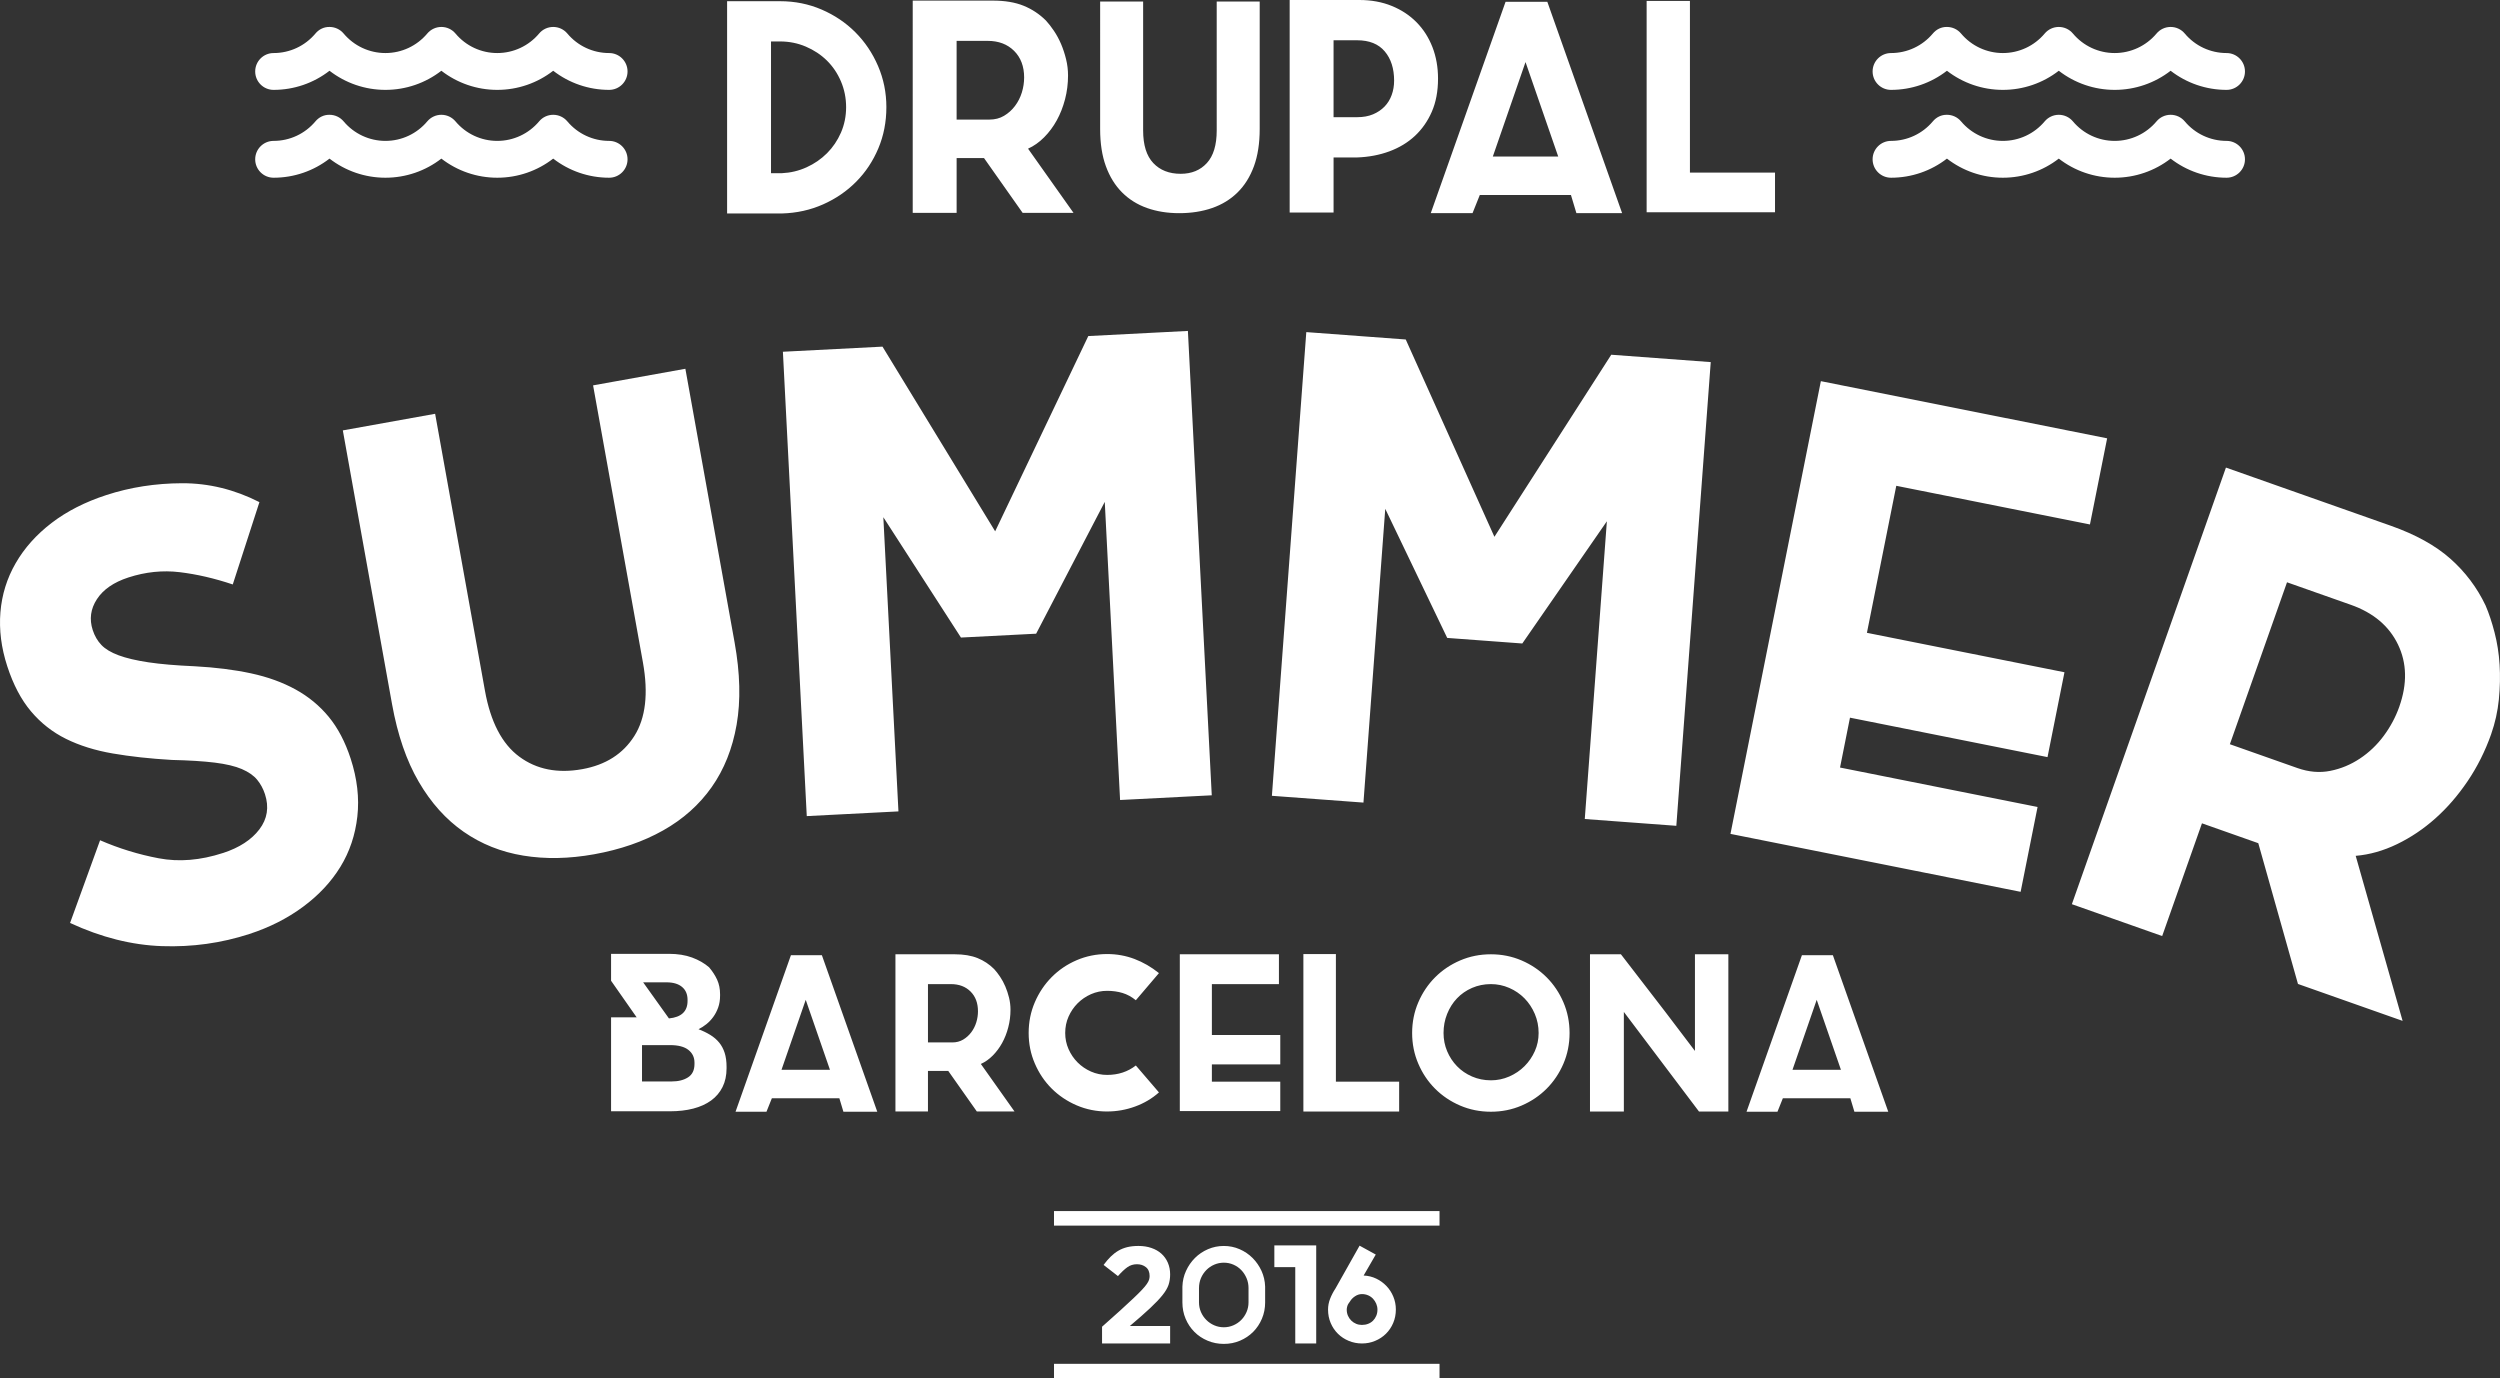 <svg xmlns="http://www.w3.org/2000/svg" width="343.694" height="189.495" viewBox="0 0 343.694 189.495"><rect x="0" y="0" width="343.694" height="189.495" fill="#333333" stroke="none"/><path fill="none" stroke="#FFF" stroke-width="2" stroke-miterlimit="10" d="M197.902 188.495h-53M144.902 167.495h53"/><path fill="#FFF" d="M151.506 182.396c.984-.87 1.828-1.624 2.532-2.263.703-.64 1.297-1.188 1.783-1.65.488-.46.877-.846 1.17-1.16.296-.313.52-.58.673-.806.154-.223.256-.42.306-.584.05-.167.076-.333.076-.5 0-.55-.17-.96-.51-1.227-.337-.27-.75-.403-1.235-.403-.486 0-.92.134-1.304.403s-.82.678-1.305 1.227l-1.974-1.533c.32-.435.646-.815.978-1.142.332-.326.685-.597 1.055-.815.37-.217.78-.38 1.226-.49.447-.107.96-.163 1.535-.163.653 0 1.248.093 1.785.28.537.184.993.446 1.37.784.378.34.673.752.885 1.238.21.486.316 1.023.316 1.61 0 .525-.075 1.006-.22 1.44-.148.435-.426.908-.836 1.42-.41.512-.973 1.102-1.688 1.774-.716.672-1.65 1.493-2.8 2.465h5.543v2.4h-9.36v-2.304zM173.928 179.06c0 .793-.147 1.537-.442 2.235-.295.696-.698 1.3-1.208 1.812-.512.512-1.114.915-1.803 1.208-.69.295-1.433.442-2.225.442-.793 0-1.54-.147-2.235-.442-.698-.293-1.302-.696-1.812-1.208-.512-.512-.915-1.116-1.21-1.812-.294-.698-.44-1.442-.44-2.235v-2.187c.025-.767.19-1.487.5-2.157.305-.672.715-1.263 1.226-1.775.51-.51 1.11-.912 1.792-1.207.685-.295 1.41-.442 2.178-.442.766 0 1.49.148 2.166.443.678.295 1.272.696 1.784 1.208.512.513.92 1.104 1.23 1.776.305.67.472 1.39.498 2.157v2.187zm-2.283-1.958c0-.5-.09-.96-.27-1.38-.18-.422-.42-.793-.728-1.113-.307-.32-.67-.57-1.084-.75-.416-.18-.854-.268-1.314-.268-.462 0-.9.09-1.316.27-.415.18-.78.428-1.093.747-.313.32-.558.69-.738 1.11-.178.423-.267.883-.267 1.382v1.957c0 .46.09.897.267 1.313.18.416.425.78.74 1.093.313.314.677.56 1.092.74.416.18.854.268 1.315.268.46 0 .897-.09 1.313-.27.415-.18.776-.424 1.084-.738.306-.313.55-.677.73-1.093.177-.416.268-.854.268-1.314V177.1zM175.194 174.206v-2.992h5.755v13.484h-2.88v-10.492h-2.876zM187.47 175.357c.613.026 1.19.167 1.726.422.536.256 1.006.596 1.41 1.018.402.422.72.913.948 1.47.23.558.345 1.145.345 1.76 0 .666-.122 1.283-.365 1.853-.243.572-.575 1.065-.997 1.48-.422.418-.917.744-1.487.98-.567.24-1.172.356-1.81.356-.64 0-1.246-.118-1.814-.355-.57-.235-1.064-.56-1.487-.977-.422-.415-.755-.908-.998-1.477-.243-.568-.364-1.186-.364-1.85 0-.513.096-1.01.288-1.497.19-.487.434-.953.73-1.4l3.318-5.89 2.225 1.222-1.67 2.885zm-.23 6.79c.306 0 .59-.05.853-.154.262-.102.486-.247.672-.434.185-.187.332-.408.44-.665.11-.257.164-.54.164-.85 0-.28-.055-.55-.164-.808-.11-.257-.256-.484-.44-.683-.187-.2-.41-.357-.673-.473-.262-.114-.546-.172-.854-.172-.334 0-.65.1-.95.298s-.535.44-.7.722l-.23.328c-.066.103-.116.23-.155.385-.04.156-.057.29-.057.405 0 .31.057.592.172.85.115.256.27.477.46.663.192.187.413.332.662.434.25.105.515.155.797.155zM99.886 146.856c0 .986-.185 1.85-.554 2.59-.37.74-.894 1.357-1.572 1.85-.68.492-1.496.863-2.452 1.11-.956.247-2.02.37-3.19.37h-8.11v-12.92h3.515l-3.515-5.025v-3.7h7.955c1.212 0 2.276.172 3.19.51.916.34 1.69.787 2.33 1.34.472.556.84 1.127 1.11 1.713.266.586.4 1.25.4 1.988v.218c0 .596-.09 1.135-.263 1.62-.174.482-.4.914-.678 1.293-.278.382-.59.71-.94.988s-.71.51-1.08.694c.597.226 1.137.488 1.62.785.483.298.89.648 1.218 1.05.328.4.58.872.756 1.417.174.545.26 1.187.26 1.926v.186zm-11.624 1.82h4.07c.926 0 1.682-.19 2.267-.572.585-.38.877-.99.877-1.834v-.185c0-.72-.276-1.3-.832-1.743-.555-.442-1.398-.663-2.528-.663h-3.855v4.995zm.155-13.63l3.546 4.964c1.705-.164 2.56-.966 2.56-2.405v-.154c0-.76-.254-1.35-.757-1.77-.504-.422-1.218-.633-2.143-.633h-3.206zM106.114 150.987l-.74 1.85h-4.254l7.615-21.52h4.255l7.615 21.52h-4.656l-.556-1.85h-9.28zm1.326-3.915h6.66l-3.33-9.62-3.33 9.62zM138.92 138.808c0 .844-.103 1.655-.308 2.436-.204.782-.484 1.495-.842 2.143-.357.647-.785 1.222-1.285 1.726-.5.504-1.046.89-1.64 1.156l4.63 6.536h-5.18l-3.933-5.58h-2.788v5.58h-4.47v-21.613h8.153c1.23 0 2.277.176 3.14.524.86.35 1.62.853 2.276 1.51.266.288.537.638.815 1.05.276.41.518.857.723 1.34s.376.997.51 1.54c.132.546.2 1.097.2 1.65zm-4.472.216c0-1.13-.34-2.035-1.022-2.713-.682-.677-1.58-1.017-2.695-1.017h-3.157v8.017h3.345c.557 0 1.053-.128 1.487-.385.433-.257.805-.592 1.115-1.002.31-.41.54-.868.696-1.372.155-.503.232-1.012.232-1.526zM152.207 152.806c-1.48 0-2.878-.283-4.193-.847-1.315-.567-2.46-1.337-3.438-2.313-.977-.977-1.747-2.122-2.312-3.44-.566-1.314-.847-2.712-.847-4.192 0-1.5.282-2.908.847-4.223.566-1.315 1.336-2.467 2.312-3.453.977-.988 2.122-1.764 3.438-2.33 1.315-.565 2.714-.848 4.193-.848 1.315 0 2.57.227 3.762.678 1.19.453 2.31 1.1 3.36 1.943l-3.177 3.73c-.575-.472-1.187-.805-1.834-1-.648-.196-1.352-.294-2.113-.294-.782 0-1.52.154-2.22.46-.698.31-1.31.726-1.833 1.25-.524.524-.94 1.136-1.25 1.834-.308.7-.46 1.45-.46 2.25 0 .782.153 1.522.46 2.22.31.7.726 1.31 1.25 1.835.524.523 1.135.94 1.834 1.248.7.307 1.438.462 2.22.462 1.52 0 2.836-.43 3.946-1.296l3.177 3.7c-.945.844-2.04 1.49-3.283 1.943-1.245.453-2.525.68-3.84.68zM176.01 152.744h-13.813v-21.55h13.627v4.1h-9.218v6.998h9.403v4.04h-9.404v2.374h9.403v4.038zM183.656 148.706h8.695v4.1h-13.165v-21.644h4.47v17.544zM204.96 131.193c1.5 0 2.908.283 4.224.847 1.315.566 2.46 1.337 3.438 2.314.975.975 1.747 2.122 2.312 3.438.565 1.315.847 2.723.847 4.223s-.282 2.91-.846 4.224c-.566 1.315-1.337 2.46-2.312 3.437-.977.977-2.122 1.748-3.438 2.314-1.316.566-2.724.848-4.224.848s-2.91-.283-4.224-.847c-1.315-.565-2.462-1.336-3.438-2.313-.977-.975-1.748-2.12-2.312-3.438-.566-1.316-.85-2.724-.85-4.225 0-1.5.284-2.908.85-4.223.565-1.315 1.336-2.462 2.312-3.438.975-.977 2.122-1.748 3.438-2.314 1.315-.564 2.723-.847 4.224-.847zm0 17.327c.884 0 1.726-.174 2.528-.523.8-.35 1.5-.822 2.097-1.418.596-.597 1.068-1.285 1.418-2.067.35-.782.523-1.613.523-2.498 0-.925-.174-1.798-.523-2.62-.35-.822-.823-1.536-1.418-2.143-.597-.606-1.296-1.084-2.097-1.434-.802-.35-1.644-.524-2.528-.524-.925 0-1.79.176-2.59.524-.802.35-1.49.828-2.066 1.434-.576.607-1.028 1.322-1.356 2.143-.33.822-.493 1.695-.493 2.62 0 .885.164 1.717.493 2.498.328.782.78 1.47 1.356 2.066.575.596 1.263 1.067 2.066 1.417.8.348 1.665.523 2.59.523zM237.61 131.193v21.614h-4.04l-10.327-13.69v13.69h-4.656v-21.614h4.254l6.106 7.924 4.07 5.365v-13.29h4.595zM245.102 150.987l-.74 1.85h-4.254l7.615-21.52h4.255l7.615 21.52h-4.656l-.555-1.85h-9.28zm1.327-3.915h6.658l-3.33-9.62-3.33 9.62zM30.658 117.27c2.245-.733 3.912-1.816 5.004-3.255 1.09-1.437 1.347-3.05.765-4.834-.244-.746-.603-1.41-1.078-1.987-.476-.578-1.176-1.065-2.1-1.465-.928-.398-2.17-.693-3.73-.887-1.558-.19-3.524-.313-5.896-.368-2.986-.174-5.692-.47-8.12-.888s-4.574-1.09-6.433-2.01c-1.86-.923-3.463-2.182-4.81-3.782C2.91 96.195 1.823 94.13 1 91.597c-.826-2.532-1.14-5.01-.942-7.43.2-2.418.898-4.668 2.1-6.747C3.357 75.343 5 73.5 7.09 71.897c2.09-1.603 4.6-2.884 7.535-3.84 3.28-1.07 6.75-1.61 10.405-1.623 3.656-.012 7.2.852 10.635 2.598L32 80.35c-2.504-.84-4.932-1.403-7.282-1.687-2.354-.284-4.71-.042-7.07.727-2.015.657-3.457 1.65-4.326 2.986-.87 1.334-1.06 2.75-.574 4.246.262.806.66 1.49 1.192 2.047.532.56 1.324 1.033 2.374 1.422 1.05.39 2.412.71 4.086.962 1.672.252 3.8.433 6.385.545 2.85.154 5.423.477 7.717.97 2.294.494 4.33 1.232 6.116 2.21 1.783.98 3.306 2.233 4.568 3.763 1.262 1.532 2.27 3.448 3.02 5.75.9 2.762 1.206 5.417.92 7.96-.284 2.544-1.06 4.85-2.328 6.918-1.27 2.07-2.98 3.9-5.135 5.494-2.154 1.594-4.613 2.84-7.376 3.74-3.857 1.257-7.86 1.814-12.013 1.67-4.153-.142-8.367-1.204-12.642-3.186l4.126-11.37c2.595 1.127 5.283 1.954 8.066 2.48 2.78.527 5.726.283 8.834-.73zM94.223 50.698l2.282 12.69 4.486 24.933c.762 4.232.854 7.998.28 11.298-.574 3.302-1.72 6.168-3.434 8.6-1.716 2.43-3.943 4.414-6.68 5.95-2.736 1.54-5.892 2.63-9.467 3.273-3.457.622-6.705.685-9.747.186-3.042-.498-5.776-1.59-8.2-3.276-2.426-1.686-4.484-3.975-6.172-6.87-1.69-2.893-2.914-6.455-3.675-10.686L49.41 71.86 47.13 59.17l12.69-2.283 2.283 12.69.194 1.073 4.373 24.307c.772 4.29 2.346 7.313 4.722 9.067 2.375 1.757 5.262 2.33 8.657 1.718 3.218-.58 5.604-2.1 7.16-4.563 1.555-2.463 1.948-5.84 1.176-10.13l-4.566-25.38-2.283-12.69 12.69-2.282zM163.31 45.496l2.604 50.69.676 13.15-12.604.646-.676-13.148-.05-.997-1.38-26.84-9.434 18.122-10.337.53-10.67-16.544 1.35 26.297.052.998.675 13.15-12.604.646-.675-13.148-2.606-50.69 13.693-.703 15.488 25.39L149.616 46.2l13.693-.704zM235.188 49.78l-3.756 50.62-.974 13.13-12.587-.934.975-13.13.074-.997 1.988-26.804-11.626 16.8-10.323-.765-8.517-17.748-1.95 26.26-.073.996-.974 13.13-12.587-.933.973-13.13 3.756-50.618 13.672 1.015 12.19 27.126 16.062-25.03 13.674 1.013zM277.79 122.606l-39.89-7.965 12.428-62.24 39.356 7.86-2.364 11.84-26.624-5.315-4.036 20.212 27.158 5.423-2.33 11.665-27.157-5.423-1.368 6.856 27.158 5.423-2.33 11.666zM342.48 100.93c-.827 2.34-1.906 4.495-3.238 6.463-1.333 1.97-2.813 3.678-4.44 5.125-1.627 1.448-3.38 2.627-5.264 3.535-1.883.91-3.778 1.444-5.683 1.605l6.45 22.69-14.386-5.077-5.456-19.352-7.742-2.732-5.47 15.498-12.415-4.38 21.18-60.024 22.645 7.99c3.42 1.207 6.153 2.718 8.202 4.532 2.05 1.815 3.665 3.958 4.844 6.427.458 1.06.87 2.297 1.236 3.71.366 1.413.598 2.89.695 4.433.096 1.542.06 3.135-.1 4.78-.164 1.642-.517 3.234-1.06 4.776zm-12.628-3.783c1.107-3.14 1.047-5.985-.18-8.536-1.227-2.55-3.39-4.373-6.486-5.464l-8.773-3.096-7.855 22.262 9.29 3.278c1.547.546 3.05.676 4.505.386 1.456-.288 2.815-.85 4.078-1.69 1.264-.838 2.357-1.88 3.28-3.127.924-1.248 1.638-2.585 2.142-4.013zM121.856 14.735c0 2.026-.368 3.913-1.103 5.66-.736 1.75-1.748 3.276-3.04 4.58-1.29 1.305-2.81 2.346-4.557 3.122-1.748.777-3.636 1.193-5.66 1.25H99.96V.166h7.285c2.025 0 3.926.382 5.703 1.145 1.775.764 3.323 1.804 4.64 3.122 1.318 1.318 2.36 2.866 3.123 4.64.764 1.777 1.146 3.663 1.146 5.66zm-15.86 9.075h1.5c1.193-.055 2.324-.326 3.392-.812 1.068-.485 2.004-1.13 2.81-1.936.804-.804 1.442-1.748 1.915-2.83.47-1.083.708-2.25.708-3.498s-.235-2.428-.707-3.538c-.472-1.11-1.118-2.067-1.936-2.872-.82-.804-1.784-1.442-2.893-1.915-1.11-.472-2.29-.71-3.538-.71h-1.25v18.11zM146.832 10.365c0 1.138-.138 2.234-.414 3.288-.276 1.055-.655 2.02-1.137 2.893-.48.874-1.06 1.65-1.735 2.33-.675.682-1.413 1.202-2.212 1.562l6.25 8.825h-6.994l-5.31-7.534h-3.765v7.533h-6.036V.083h11.008c1.662 0 3.075.236 4.237.708 1.163.473 2.188 1.153 3.075 2.04.36.39.726.862 1.1 1.416.374.556.7 1.16.977 1.81.277.653.505 1.348.685 2.082.18.736.27 1.478.27 2.227zm-6.036.29c0-1.525-.46-2.746-1.38-3.662-.92-.916-2.133-1.374-3.638-1.374h-4.265V16.44h4.515c.752 0 1.423-.173 2.007-.52.586-.347 1.086-.797 1.505-1.353.418-.556.732-1.173.942-1.853.21-.68.314-1.367.314-2.06zM173.18.208v17.525c0 1.97-.264 3.678-.79 5.12-.53 1.443-1.278 2.643-2.25 3.6-.97.958-2.136 1.673-3.496 2.145-1.36.472-2.872.708-4.537.708-1.61 0-3.08-.235-4.412-.708-1.332-.47-2.477-1.186-3.434-2.144-.956-.957-1.7-2.157-2.226-3.6-.528-1.443-.79-3.15-.79-5.12V.206h5.91V17.94c0 2 .464 3.49 1.394 4.476.93.985 2.185 1.478 3.767 1.478 1.5 0 2.698-.492 3.6-1.478.902-.984 1.354-2.477 1.354-4.475V.21h5.91zM197.696 10.823c0 1.72-.285 3.233-.853 4.537-.57 1.305-1.347 2.414-2.33 3.33-.986.916-2.16 1.623-3.518 2.123-1.36.5-2.83.777-4.412.833h-3.247v7.576H177.3V0h9.574c1.637 0 3.122.27 4.454.812 1.332.54 2.47 1.29 3.413 2.248.944.957 1.672 2.096 2.186 3.413.513 1.318.77 2.768.77 4.35zm-6.036.27c0-1.67-.43-3.015-1.29-4.03-.86-1.018-2.123-1.527-3.788-1.527h-3.247V16.11h3.247c.833 0 1.56-.133 2.185-.397.624-.265 1.15-.62 1.582-1.067.43-.445.755-.974.977-1.587.222-.614.333-1.268.333-1.966zM203.44 26.807l-1 2.498h-5.743L206.98.25h5.743l10.282 29.055h-6.285l-.75-2.498h-12.53zm1.79-5.287h8.99l-4.495-12.987-4.495 12.987zM232.328 23.727h11.697v5.453h-17.65V.125h5.953v23.602zM37.61 12.356c2.82 0 5.51-.935 7.69-2.628 2.185 1.692 4.878 2.628 7.687 2.628 2.813 0 5.508-.935 7.69-2.628 2.184 1.692 4.874 2.628 7.686 2.628 2.813 0 5.508-.935 7.69-2.628 2.184 1.692 4.874 2.628 7.69 2.628 1.397 0 2.53-1.133 2.53-2.53 0-1.4-1.133-2.533-2.53-2.533-2.224 0-4.316-.976-5.75-2.686-.482-.573-1.19-.902-1.94-.902s-1.457.33-1.935.902c-1.438 1.71-3.535 2.686-5.755 2.686-2.22 0-4.312-.976-5.746-2.686-.482-.573-1.19-.902-1.936-.902h-.003c-.746 0-1.453.33-1.935.902-1.438 1.71-3.53 2.686-5.755 2.686-2.215 0-4.312-.976-5.75-2.686-.482-.573-1.19-.902-1.936-.902-.777-.013-1.46.333-1.938.906-1.434 1.706-3.526 2.683-5.75 2.683-1.397 0-2.53 1.133-2.53 2.533 0 1.398 1.133 2.53 2.53 2.53zm0 0M37.61 24.433c2.82 0 5.51-.935 7.69-2.628 2.185 1.692 4.878 2.628 7.687 2.628 2.813 0 5.508-.935 7.69-2.628 2.184 1.692 4.874 2.628 7.686 2.628 2.813 0 5.508-.935 7.69-2.628 2.184 1.692 4.874 2.628 7.69 2.628 1.397 0 2.53-1.133 2.53-2.53 0-1.4-1.133-2.533-2.53-2.533-2.224 0-4.316-.976-5.75-2.686-.482-.573-1.19-.902-1.94-.902s-1.457.33-1.935.902c-1.438 1.71-3.535 2.686-5.755 2.686-2.22 0-4.312-.976-5.746-2.686-.482-.573-1.19-.902-1.936-.902h-.003c-.746 0-1.453.33-1.935.902-1.438 1.71-3.53 2.686-5.755 2.686-2.215 0-4.312-.976-5.75-2.686-.482-.573-1.19-.902-1.936-.902-.777-.013-1.46.333-1.938.906-1.434 1.705-3.526 2.682-5.75 2.682-1.397 0-2.53 1.133-2.53 2.533 0 1.398 1.133 2.53 2.53 2.53zm0 0M259.97 12.356c2.818 0 5.508-.935 7.69-2.628 2.184 1.692 4.877 2.628 7.686 2.628 2.813 0 5.508-.935 7.69-2.628 2.184 1.692 4.874 2.628 7.686 2.628 2.813 0 5.508-.935 7.69-2.628 2.184 1.692 4.874 2.628 7.69 2.628 1.397 0 2.53-1.133 2.53-2.53 0-1.4-1.133-2.533-2.53-2.533-2.224 0-4.316-.976-5.75-2.686-.482-.573-1.19-.902-1.94-.902s-1.457.33-1.935.902c-1.438 1.71-3.535 2.686-5.755 2.686-2.22 0-4.312-.976-5.746-2.686-.482-.573-1.19-.902-1.936-.902h-.004c-.746 0-1.453.33-1.935.902-1.437 1.71-3.53 2.686-5.754 2.686-2.215 0-4.312-.976-5.75-2.686-.482-.573-1.19-.902-1.936-.902-.778-.013-1.462.333-1.94.906-1.433 1.706-3.525 2.683-5.75 2.683-1.396 0-2.53 1.133-2.53 2.533 0 1.398 1.134 2.53 2.53 2.53zm0 0M259.97 24.433c2.818 0 5.508-.935 7.69-2.628 2.184 1.692 4.877 2.628 7.686 2.628 2.813 0 5.508-.935 7.69-2.628 2.184 1.692 4.874 2.628 7.686 2.628 2.813 0 5.508-.935 7.69-2.628 2.184 1.692 4.874 2.628 7.69 2.628 1.397 0 2.53-1.133 2.53-2.53 0-1.4-1.133-2.533-2.53-2.533-2.224 0-4.316-.976-5.75-2.686-.482-.573-1.19-.902-1.94-.902s-1.457.33-1.935.902c-1.438 1.71-3.535 2.686-5.755 2.686-2.22 0-4.312-.976-5.746-2.686-.482-.573-1.19-.902-1.936-.902h-.004c-.746 0-1.453.33-1.935.902-1.437 1.71-3.53 2.686-5.754 2.686-2.215 0-4.312-.976-5.75-2.686-.482-.573-1.19-.902-1.936-.902-.778-.013-1.462.333-1.94.906-1.433 1.705-3.525 2.682-5.75 2.682-1.396 0-2.53 1.133-2.53 2.533 0 1.398 1.134 2.53 2.53 2.53zm0 0"/></svg>